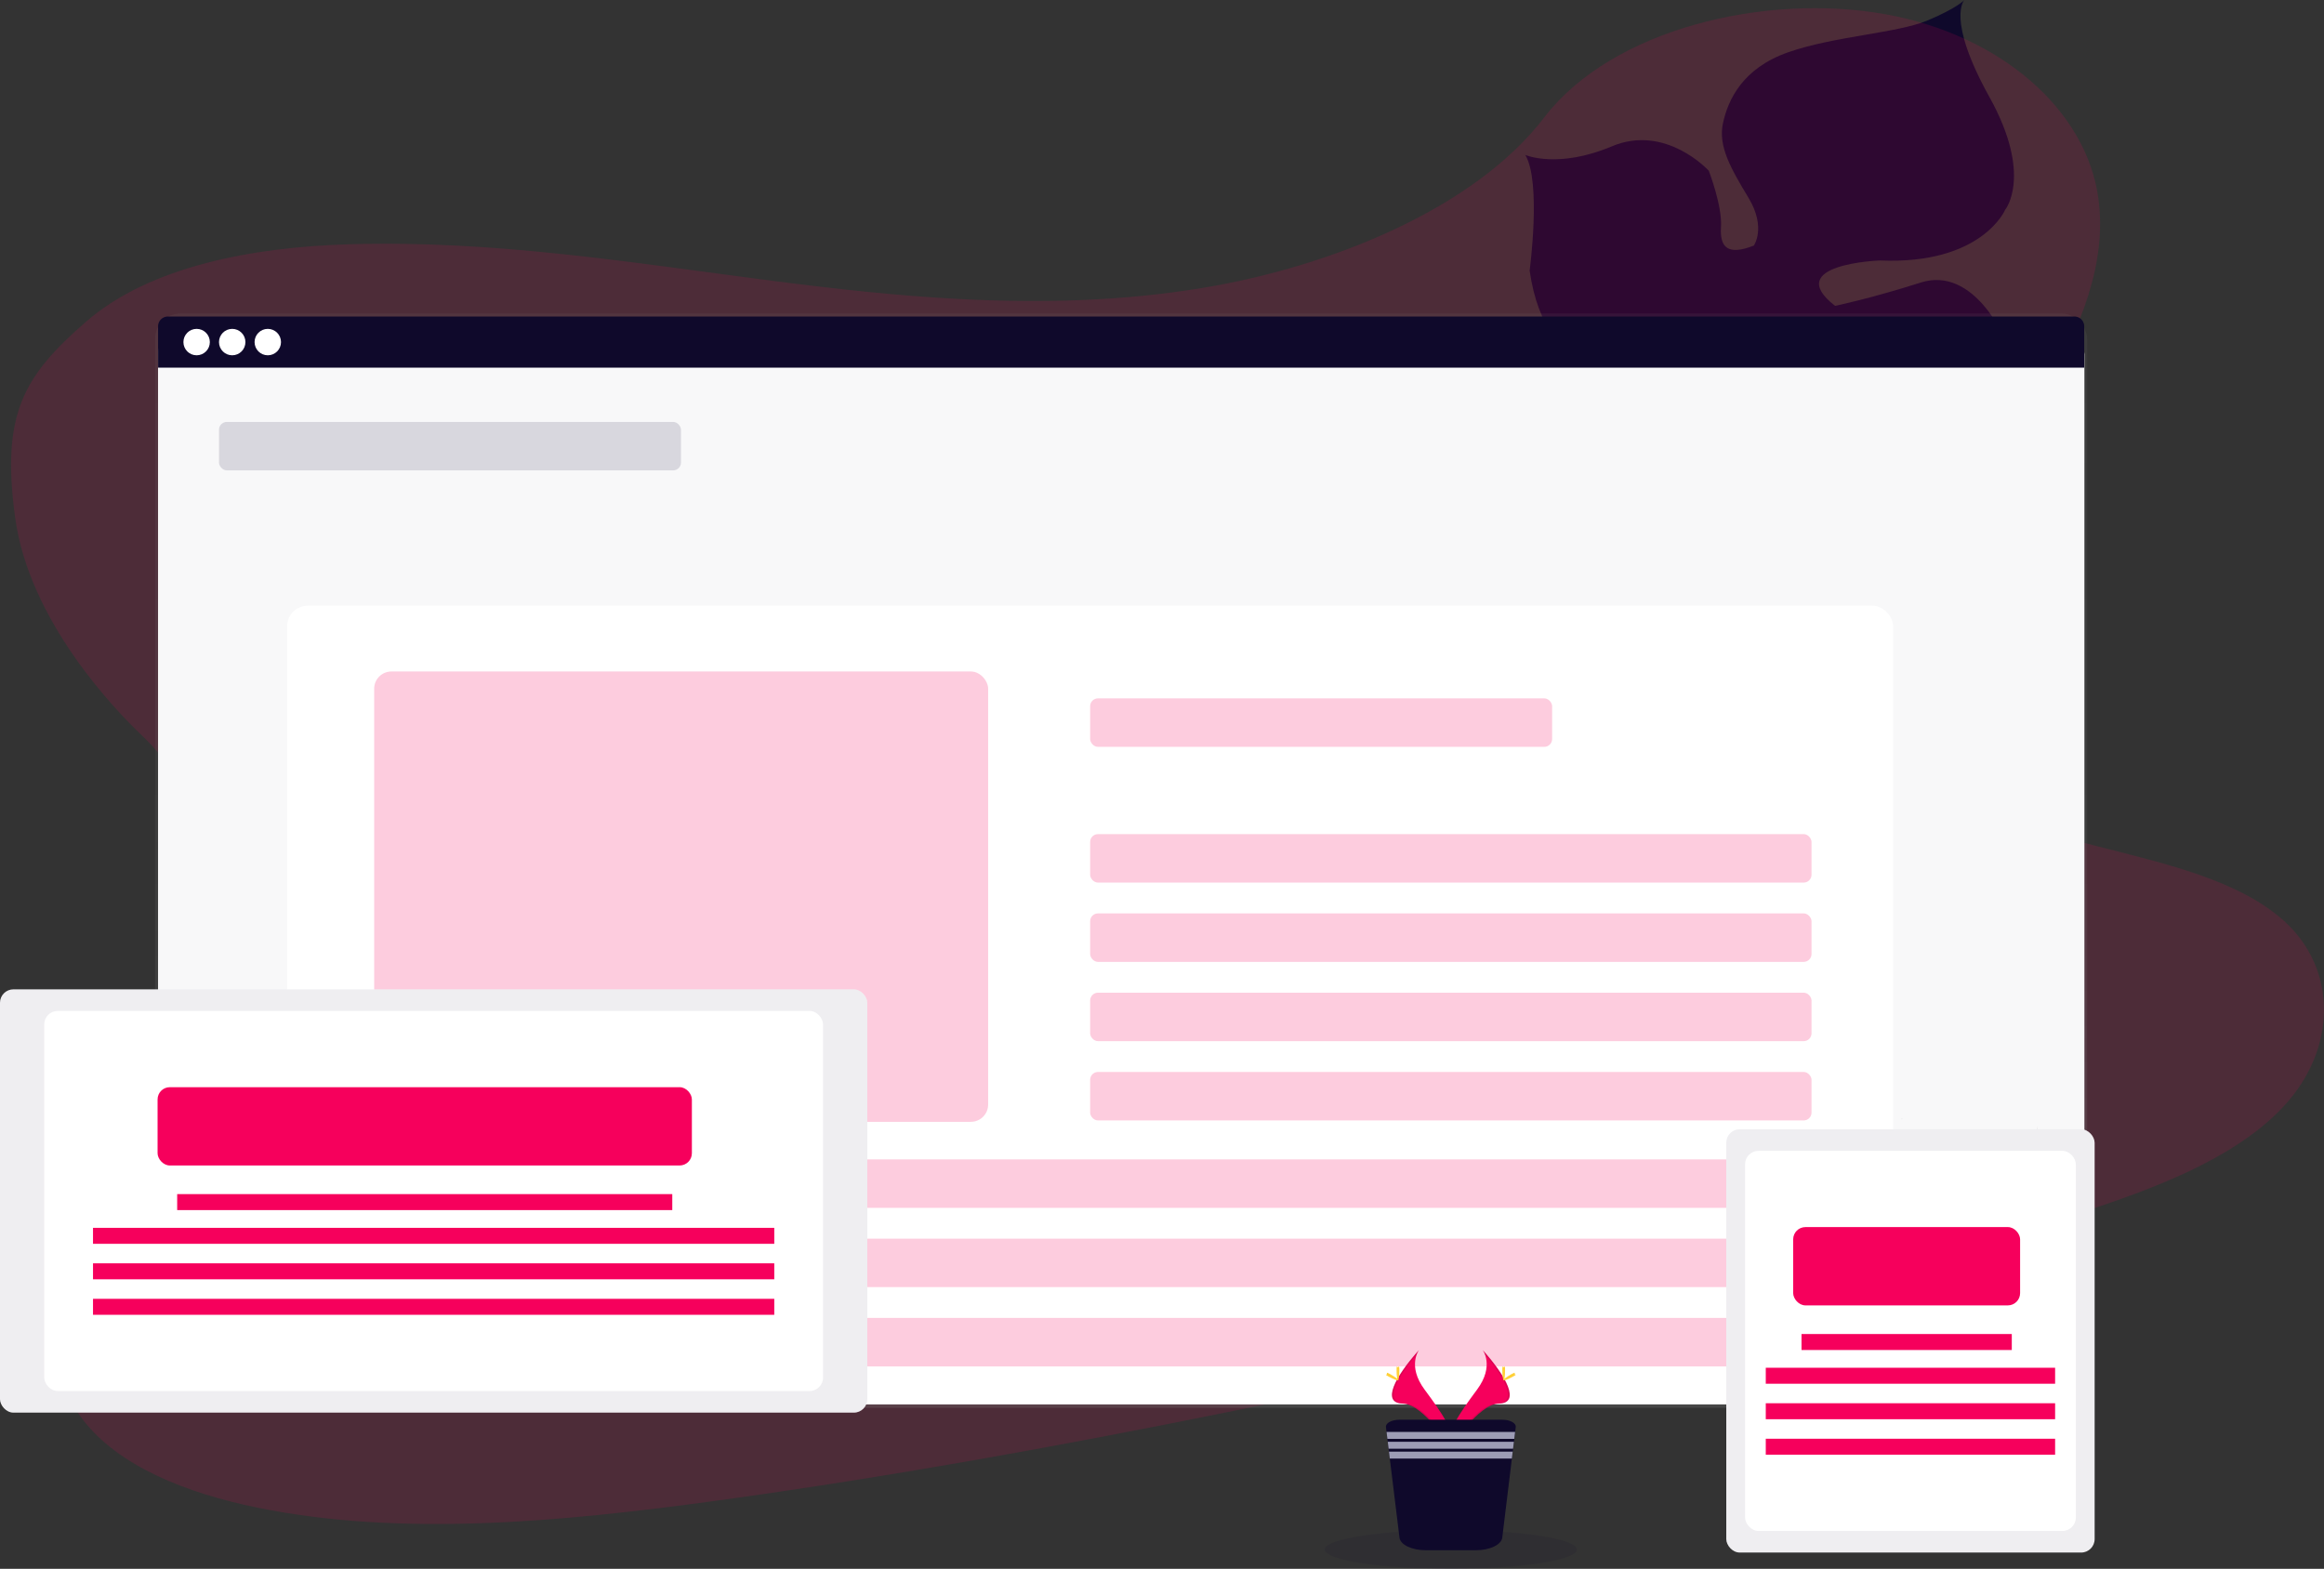 <svg xmlns="http://www.w3.org/2000/svg" xmlns:xlink="http://www.w3.org/1999/xlink" width="1143.129" height="771.76" viewBox="0 0 1143.129 771.76">
  <rect x="0" y="0" width="1143.129" height="771.76" fill="#333333" stroke="none"/>
  <defs>
    <linearGradient id="linear-gradient" x1="0.5" y1="1" x2="0.5" gradientUnits="objectBoundingBox">
      <stop offset="0" stop-color="gray" stop-opacity="0.251"/>
      <stop offset="0.54" stop-color="gray" stop-opacity="0.122"/>
      <stop offset="1" stop-color="gray" stop-opacity="0.102"/>
    </linearGradient>
  </defs>
  <g id="undraw_content_vbqo" transform="translate(0 4.1)">
    <path id="Path_1" data-name="Path 1" d="M713.17,251.41s-14.07-5.71-58.81,14.82S604,284.14,592.44,281s-18-3.88-30.46-21c0,0-8.76-47.48-17.23-54.84s-44.5,4.19-44.5,4.19-43.19,9.91-51.42-47.81c0,0,5.84-43.51-2.11-56.86,0,0,16,6.93,42.54-4.25s47.69,12,47.69,12,6.68,17.3,6,27.61,3.53,14.18,16.17,9.2c0,0,6.2-8.83-2.59-23.42s-15.06-25.47-12.6-36.8,9.5-27,32.16-34.9,53.44-9.38,68.22-15.53,18.35-10.15,18.35-10.15S653.55,37.58,675,76.19s7.77,55.38,7.77,55.38-11.4,27.16-61.7,25c0,0-48.47,1.77-22,22.33,0,0,16.93-3.45,42.23-11.49s43.57,25.15,48.1,48.25S713.17,251.41,713.17,251.41Z" transform="translate(303.57 -32.54)" fill="#0f092b"/>
    <path id="Path_4" data-name="Path 4" d="M557.78,179.88l.29.5c-27.1,33.83-28.89,86.36-29,86.82l-5.72-6.6C523.47,260.14,530.49,213.94,557.78,179.88Z" transform="translate(-28.43 -18.54)" fill="#444053"/>
    <path id="Path_6" data-name="Path 6" d="M677.12,249.05S661,238.21,662.9,225.58" transform="translate(-28.43 -18.54)" fill="none" stroke="#444053" stroke-miterlimit="10" stroke-width="1"/>
    <path id="Path_7" data-name="Path 7" d="M652.43,263.06s-23-8.36-25.32-41.11" transform="translate(-28.43 -18.54)" fill="none" stroke="#444053" stroke-miterlimit="10" stroke-width="1"/>
    <path id="Path_8" data-name="Path 8" d="M615.3,271.54s-22-18.25-14.69-50.13" transform="translate(-28.43 -18.54)" fill="none" stroke="#444053" stroke-miterlimit="10" stroke-width="1"/>
    <path id="Path_9" data-name="Path 9" d="M570.68,262.62s-14.65-30.71-1.62-50.69" transform="translate(-28.43 -18.54)" fill="none" stroke="#444053" stroke-miterlimit="10" stroke-width="1"/>
    <path id="Path_10" data-name="Path 10" d="M682.12,212.82s-16.65,5.28-13.08,14" transform="translate(-28.43 -18.54)" fill="none" stroke="#444053" stroke-miterlimit="10" stroke-width="1"/>
    <path id="Path_11" data-name="Path 11" d="M662,182.61s-22.27,7.07-22.8,38.57" transform="translate(-28.43 -18.54)" fill="none" stroke="#444053" stroke-miterlimit="10" stroke-width="1"/>
    <path id="Path_12" data-name="Path 12" d="M631,175.34s-20.26,25-18.77,47.75" transform="translate(-28.43 -18.54)" fill="none" stroke="#444053" stroke-miterlimit="10" stroke-width="1"/>
    <path id="Path_13" data-name="Path 13" d="M595.48,185.15s-20.13,19.24-17.56,29.95" transform="translate(-28.43 -18.54)" fill="none" stroke="#444053" stroke-miterlimit="10" stroke-width="1"/>
    <path id="Path_14" data-name="Path 14" d="M583.34,178.35s-18.88,3.39-21.52-2.81" transform="translate(-28.43 -18.54)" fill="none" stroke="#444053" stroke-miterlimit="10" stroke-width="1"/>
    <path id="Path_19" data-name="Path 19" d="M615.47,111.01" transform="translate(-28.43 -18.54)" fill="none" stroke="#444053" stroke-miterlimit="10" stroke-width="0.75"/>
    <path id="Path_23" data-name="Path 23" d="M478.52,202.75s30.54,2.62,44.63-13.14" transform="translate(-28.43 -18.54)" fill="none" stroke="#444053" stroke-miterlimit="10" stroke-width="1"/>
    <path id="Path_28" data-name="Path 28" d="M620.4,156c-40.055,6.681-80.145,7.6-120,5.534-30.791-1.594-61.527-5.016-91.748-8.914-68.84-8.88-137.52-20.22-209.07-18-46,1.44-97.17,10.48-129,38.22-30.62,26.69-41.622,45.332-34.71,96.18s48.87,94.4,62.36,107.21c47,44.58,33.67,113.64,3.91,172.12-14,27.44-31.11,54.37-40.5,82.5S51.32,689.28,69,712.57c17.54,23.09,51.09,36.39,86,43.52,70.89,14.47,149.57,7,225.67-3.39,168.44-23.11,335-60.49,501.08-97.8,61.47-13.8,123.21-27.68,182.35-48,32.84-11.26,66.25-25.43,87.28-47.84,26.69-28.45,26.93-67.72.56-91.54-44.24-40-143.21-32.48-177.6-78-18.94-25-11.23-58.62,3.24-88.17,31-63.4,91.75-125.65,83-189.36-6-43.76-48.38-80.4-104.68-90.53-59-10.61-134.41,7.11-167.78,50.62C753.76,117,683.44,145.5,620.4,156Z" transform="translate(-28.43 -18.54)" fill="#f6005c" opacity="0.137"/>
    <rect id="Rectangle_1" data-name="Rectangle 1" width="950.33" height="538.33" rx="12.49" transform="translate(76.29 150.11)" fill="url(#linear-gradient)"/>
    <rect id="Rectangle_2" data-name="Rectangle 2" width="947.42" height="528.97" rx="12.49" transform="translate(77.8 157.68)" fill="#fff"/>
    <rect id="Rectangle_3" data-name="Rectangle 3" width="947.42" height="528.97" rx="12.49" transform="translate(77.8 157.68)" fill="#fff"/>
    <rect id="Rectangle_4" data-name="Rectangle 4" width="947.42" height="528.97" rx="12.49" transform="translate(77.8 157.68)" fill="#5a5773" opacity="0.04"/>
    <path id="Path_29" data-name="Path 29" d="M1048.84,170.15H111a4.81,4.81,0,0,0-4.81,4.81V195.3h947.42V175a4.81,4.81,0,0,0-4.77-4.85Z" transform="translate(-28.43 -18.54)" fill="#0f092b"/>
    <g id="buttons">
      <circle id="Ellipse_3" data-name="Ellipse 3" cx="6.5" cy="6.5" r="6.5" transform="translate(90.22 157.68)" fill="#fff"/>
      <circle id="Ellipse_4" data-name="Ellipse 4" cx="6.5" cy="6.5" r="6.5" transform="translate(107.72 157.68)" fill="#fff"/>
      <circle id="Ellipse_5" data-name="Ellipse 5" cx="6.5" cy="6.5" r="6.5" transform="translate(125.22 157.68)" fill="#fff"/>
    </g>
    <rect id="Rectangle_5" data-name="Rectangle 5" width="790" height="392.78" rx="10.19" transform="translate(141.22 293.86)" fill="#fff"/>
    <rect id="Rectangle_6" data-name="Rectangle 6" width="227.24" height="23.85" rx="3.86" transform="translate(107.72 203.45)" fill="#5a5773" opacity="0.2"/>
    <rect id="Rectangle_7" data-name="Rectangle 7" width="227.24" height="23.85" rx="3.86" transform="translate(536.22 339.45)" fill="#f6005c" opacity="0.2"/>
    <rect id="Rectangle_8" data-name="Rectangle 8" width="354.83" height="23.85" rx="3.86" transform="translate(536.22 406.23)" fill="#f6005c" opacity="0.2"/>
    <rect id="Rectangle_9" data-name="Rectangle 9" width="354.83" height="23.85" rx="3.86" transform="translate(536.22 445.23)" fill="#f6005c" opacity="0.2"/>
    <rect id="Rectangle_10" data-name="Rectangle 10" width="354.83" height="23.85" rx="3.86" transform="translate(536.22 484.23)" fill="#f6005c" opacity="0.2"/>
    <rect id="Rectangle_11" data-name="Rectangle 11" width="354.83" height="23.85" rx="3.86" transform="translate(536.22 523.23)" fill="#f6005c" opacity="0.2"/>
    <rect id="Rectangle_12" data-name="Rectangle 12" width="707" height="23.85" rx="3.86" transform="translate(184.05 566.23)" fill="#f6005c" opacity="0.2"/>
    <rect id="Rectangle_13" data-name="Rectangle 13" width="707" height="23.85" rx="3.86" transform="translate(184.05 605.23)" fill="#f6005c" opacity="0.2"/>
    <rect id="Rectangle_14" data-name="Rectangle 14" width="707" height="23.85" rx="3.86" transform="translate(184.05 644.23)" fill="#f6005c" opacity="0.2"/>
    <path id="Path_30" data-name="Path 30" d="M757.73,678.54s5.93,7.75-2.74,19.46-15.81,21.59-12.92,28.89c0,0,13.07-21.74,23.72-22S769.44,691.61,757.73,678.54Z" transform="translate(-28.43 -18.54)" fill="#f6005c"/>
    <path id="Path_31" data-name="Path 31" d="M757.73,678.54a9.6,9.6,0,0,1,1.21,2.43c10.39,12.2,15.92,23.59,5.94,23.87-9.3.27-20.46,16.9-23.13,21.09a7.707,7.707,0,0,0,.32,1s13.07-21.74,23.72-22S769.44,691.61,757.73,678.54Z" transform="translate(-28.43 -18.54)" opacity="0.1"/>
    <path id="Path_32" data-name="Path 32" d="M768.75,688.42c0,2.73-.3,4.94-.68,4.94s-.68-2.21-.68-4.94.38-1.44.76-1.44S768.75,685.69,768.75,688.42Z" transform="translate(-28.43 -18.54)" fill="#ffd037"/>
    <path id="Path_33" data-name="Path 33" d="M772.54,691.68c-2.4,1.3-4.49,2.09-4.67,1.76s1.62-1.66,4-3,1.45-.36,1.63,0S774.93,690.37,772.54,691.68Z" transform="translate(-28.43 -18.54)" fill="#ffd037"/>
    <path id="Path_34" data-name="Path 34" d="M726.41,678.54s-5.93,7.75,2.73,19.46,15.82,21.59,12.93,28.89c0,0-13.08-21.74-23.72-22S714.7,691.61,726.41,678.54Z" transform="translate(-28.43 -18.54)" fill="#f6005c"/>
    <path id="Path_35" data-name="Path 35" d="M726.41,678.54a9.388,9.388,0,0,0-1.22,2.43c-10.38,12.2-15.91,23.59-5.93,23.87,9.3.27,20.45,16.9,23.12,21.09a7.665,7.665,0,0,1-.31,1s-13.08-21.74-23.72-22S714.7,691.61,726.41,678.54Z" transform="translate(-28.43 -18.54)" opacity="0.1"/>
    <path id="Path_36" data-name="Path 36" d="M715.38,688.42c0,2.73.31,4.94.69,4.94s.68-2.21.68-4.94S716.37,687,716,687,715.38,685.69,715.38,688.42Z" transform="translate(-28.43 -18.54)" fill="#ffd037"/>
    <path id="Path_37" data-name="Path 37" d="M711.6,691.68c2.4,1.3,4.49,2.09,4.67,1.76s-1.62-1.66-4-3-1.45-.36-1.63,0S709.2,690.37,711.6,691.68Z" transform="translate(-28.43 -18.54)" fill="#ffd037"/>
    <ellipse id="Ellipse_6" data-name="Ellipse 6" cx="62" cy="9.51" rx="62" ry="9.51" transform="translate(651.64 748.64)" fill="#0f092b" opacity="0.1"/>
    <path id="Path_38" data-name="Path 38" d="M774,716.44l-.3,2.42-.41,3.42-.18,1.43-.41,3.42-.18,1.43-.42,3.41-4.74,38.9c-.43,3.47-6.1,6.18-13,6.18H729.74c-6.85,0-12.51-2.71-12.93-6.18L712.05,732l-.41-3.41-.18-1.43-.42-3.42-.17-1.43-.42-3.42-.3-2.42c-.23-2,2.84-3.62,6.71-3.62h50.42C771.15,712.82,774.22,714.47,774,716.44Z" transform="translate(-28.43 -18.54)" fill="#0f092b"/>
    <path id="Path_39" data-name="Path 39" d="M745.25,700.32l-.41,3.42h-62.4l-.42-3.42Z" fill="#9d9cb5"/>
    <path id="Path_40" data-name="Path 40" d="M744.66,705.16l-.41,3.42H683.03l-.42-3.42Z" fill="#9d9cb5"/>
    <path id="Path_41" data-name="Path 41" d="M744.07,710.01l-.42,3.42H683.62l-.41-3.42Z" fill="#9d9cb5"/>
    <rect id="Rectangle_15" data-name="Rectangle 15" width="302" height="221.54" rx="8.5" transform="translate(184.05 326.22)" fill="#f6005c" opacity="0.2"/>
    <path id="Path_43" data-name="Path 43" d="M978.65,598.81s3.43-18,14.44-18l8.06,16.57-5.37,3.7S984.11,601.4,978.65,598.81Z" transform="translate(-28.43 -18.54)" fill="#65617d"/>
    <path id="Path_44" data-name="Path 44" d="M1001.15,597.33l-5.37,3.7s-8.21.26-14.08-1.18a16.237,16.237,0,0,1-3.05-1l.06-.29v-.06a40,40,0,0,1,2.08-6.6c.34-.81.72-1.64,1.14-2.47,1.61-3.1,3.88-6.15,7-7.65a9.489,9.489,0,0,1,3.67-1h.49l.18.37,2.72,5.6Z" transform="translate(-28.43 -18.54)" opacity="0.1"/>
    <path id="Path_48" data-name="Path 48" d="M990.78,580.3s-.93,11.29-8,11.48c0,0-2-1.2-4.68-3.21l-.6-.77a9.21,9.21,0,0,0,3.86,1,5.21,5.21,0,0,0,5-3.17,40,40,0,0,0,2-4.49,13.987,13.987,0,0,0,.71-2.77Z" transform="translate(-28.43 -18.54)" opacity="0.1"/>
    <path id="Path_49" data-name="Path 49" d="M987.72,600.76l-1.58-2-5.33-6.86-2.71-3.51a9.13,9.13,0,0,0,3.85,1,5.18,5.18,0,0,0,5-3.17,39.188,39.188,0,0,0,1.95-4.48c.88-2.5.86-3.78.55-4.22a24.708,24.708,0,0,1,3.06,2.72h0l.51.48.19.38,2.79,5.4a1.446,1.446,0,0,1,0,.23C996.2,588.43,997.1,599.22,987.72,600.76Z" transform="translate(-28.43 -18.54)" fill="#e7effd"/>
    <path id="Path_70" data-name="Path 70" d="M1001.15,597.33l-5.37,3.7s-8.21.26-14.08-1.18l-3-1.33-.6-.26.62.2a12.26,12.26,0,0,0,7.41.26c7.6-2.56,6.76-15.1,6.46-17.94a2.622,2.622,0,0,0-.06-.54h0v.07a5,5,0,0,0,.35.49l.34.36h0L996,586.5a1.446,1.446,0,0,1,0,.23Z" transform="translate(-28.43 -18.54)" opacity="0.1"/>
    <path id="Path_79" data-name="Path 79" d="M1032,768.49s-5.74,1.67-.18,5S1032,768.49,1032,768.49Z" transform="translate(-28.43 -18.54)" opacity="0.1"/>
    <path id="Path_81" data-name="Path 81" d="M1058.73,690.08l-.1.92L1050,713.6s-1.39,6.85-2.59,10.74a70.549,70.549,0,0,0-1.81,8l7.64-47.37Z" transform="translate(-28.43 -18.54)" opacity="0.1"/>
    <path id="Path_85" data-name="Path 85" d="M1014.29,575.67s-5.92,7.22-3.52,10S1014.29,575.67,1014.29,575.67Z" transform="translate(-28.43 -18.54)" opacity="0.1"/>
    <path id="Path_99" data-name="Path 99" d="M1030.72,568.26s0,21.11-1.8,23.19S1030.72,568.26,1030.72,568.26Z" transform="translate(-28.43 -18.54)" opacity="0.1"/>
    <circle id="Ellipse_7" data-name="Ellipse 7" cx="0.23" cy="0.23" r="0.23" transform="translate(935.28 546.03)" fill="#e6e8ec"/>
    <rect id="Rectangle_16" data-name="Rectangle 16" width="181.18" height="208.22" rx="6.61" transform="translate(849.12 551.42)" fill="#fff"/>
    <rect id="Rectangle_17" data-name="Rectangle 17" width="181.18" height="208.22" rx="6.61" transform="translate(849.12 551.42)" fill="#5a5773" opacity="0.1"/>
    <rect id="Rectangle_18" data-name="Rectangle 18" width="162.7" height="186.98" rx="6.61" transform="translate(858.36 562.04)" fill="#fff"/>
    <rect id="Rectangle_19" data-name="Rectangle 19" width="111.62" height="38.52" rx="6.03" transform="translate(882.03 599.54)" fill="#f6005c"/>
    <rect id="Rectangle_20" data-name="Rectangle 20" width="103.43" height="7.86" transform="translate(886.13 652.15)" fill="#f6005c"/>
    <rect id="Rectangle_21" data-name="Rectangle 21" width="142.32" height="7.86" transform="translate(868.55 668.74)" fill="#f6005c"/>
    <rect id="Rectangle_22" data-name="Rectangle 22" width="142.32" height="7.86" transform="translate(868.55 686.2)" fill="#f6005c"/>
    <rect id="Rectangle_23" data-name="Rectangle 23" width="142.32" height="7.86" transform="translate(868.55 703.66)" fill="#f6005c"/>
    <rect id="Rectangle_24" data-name="Rectangle 24" width="426.61" height="208.22" rx="6.61" transform="translate(0 482.59)" fill="#fff"/>
    <rect id="Rectangle_25" data-name="Rectangle 25" width="426.61" height="208.22" rx="6.61" transform="translate(0 482.59)" fill="#5a5773" opacity="0.1"/>
    <rect id="Rectangle_26" data-name="Rectangle 26" width="383.08" height="186.98" rx="6.61" transform="translate(21.76 493.21)" fill="#fff"/>
    <rect id="Rectangle_27" data-name="Rectangle 27" width="262.81" height="38.52" rx="6.03" transform="translate(77.51 530.72)" fill="#f6005c"/>
    <rect id="Rectangle_28" data-name="Rectangle 28" width="243.53" height="7.86" transform="translate(87.15 583.32)" fill="#f6005c"/>
    <rect id="Rectangle_29" data-name="Rectangle 29" width="335.1" height="7.86" transform="translate(45.75 599.91)" fill="#f6005c"/>
    <rect id="Rectangle_30" data-name="Rectangle 30" width="335.1" height="7.86" transform="translate(45.75 617.37)" fill="#f6005c"/>
    <rect id="Rectangle_31" data-name="Rectangle 31" width="335.1" height="7.86" transform="translate(45.75 634.83)" fill="#f6005c"/>
  </g>
</svg>
